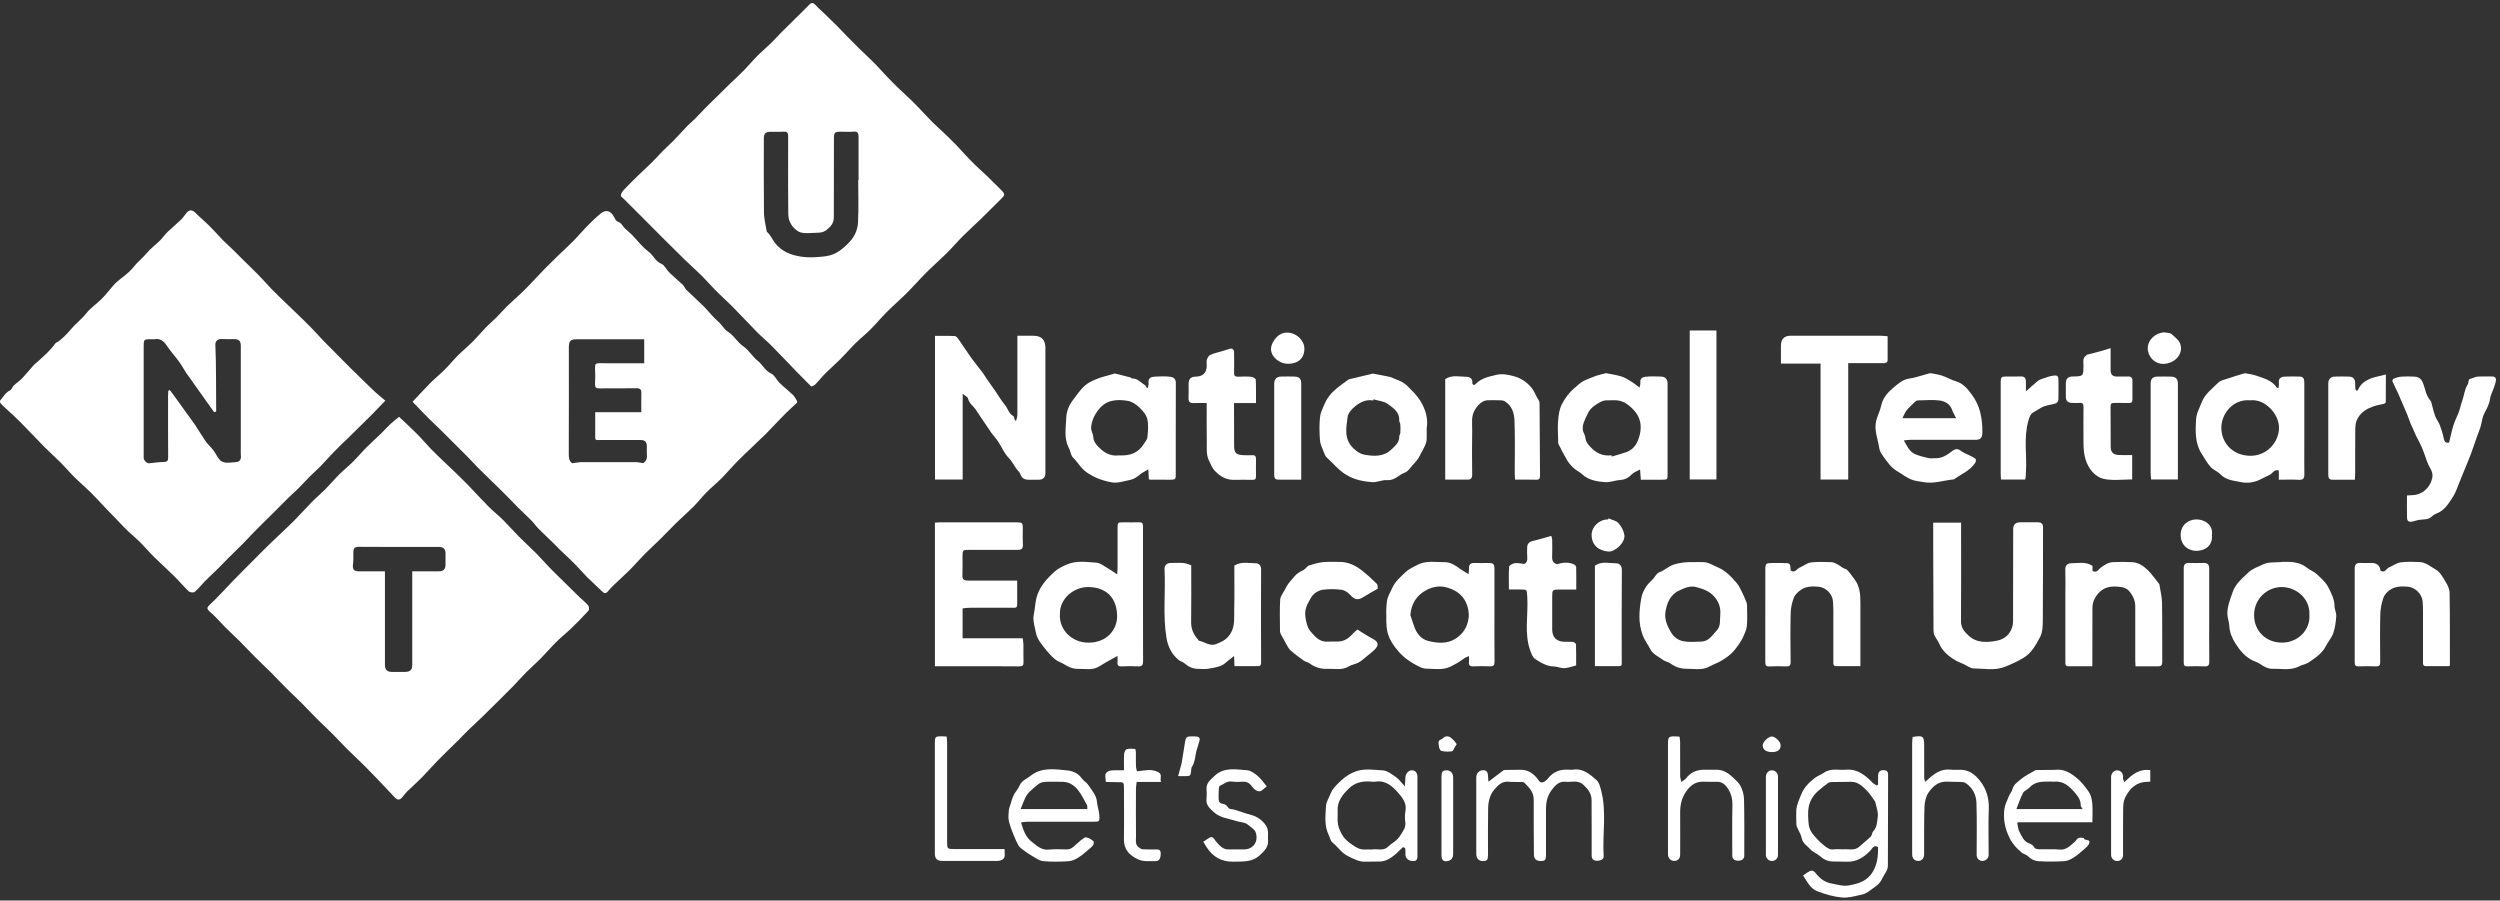 <svg width="583" height="210" viewBox="0 0 583 210" fill="none" xmlns="http://www.w3.org/2000/svg">
<rect x="0" y="0" width="583" height="210" fill="#333333" stroke="none"/>
<path d="M93.075 97.209C94.405 98.469 95.905 99.849 97.345 101.289C98.395 102.339 99.345 103.499 100.375 104.569C101.385 105.619 102.455 106.629 103.505 107.639C104.325 108.429 105.165 109.199 105.985 109.989C107.135 111.119 108.295 112.238 109.415 113.398C110.925 114.958 112.375 116.579 113.915 118.119C115.005 119.219 116.235 120.179 117.335 121.269C118.595 122.519 119.755 123.859 120.995 125.119C122.325 126.459 123.735 127.719 125.055 129.049C126.125 130.129 127.115 131.289 128.175 132.379C129.395 133.629 130.655 134.839 131.905 136.069C133.005 137.159 134.095 138.249 135.205 139.319C135.855 139.949 136.595 140.499 137.165 141.189C137.385 141.449 137.435 142.189 137.235 142.409C135.935 143.849 134.565 145.219 133.165 146.569C132.075 147.629 130.875 148.569 129.795 149.639C128.525 150.899 127.365 152.269 126.105 153.539C125.025 154.639 123.845 155.659 122.755 156.749C121.685 157.819 120.695 158.959 119.645 160.049C118.645 161.079 117.625 162.079 116.605 163.089C115.245 164.439 113.885 165.789 112.515 167.119C111.405 168.189 110.265 169.229 109.165 170.299C108.385 171.059 107.645 171.869 106.865 172.639C105.235 174.249 103.575 175.829 101.975 177.469C100.725 178.749 99.555 180.109 98.305 181.379C97.245 182.459 96.095 183.459 95.005 184.519C94.625 184.889 94.295 185.309 93.975 185.719C93.235 186.669 92.735 186.689 91.965 185.859C90.695 184.489 89.415 183.139 88.125 181.799C86.985 180.609 85.835 179.419 84.665 178.259C83.425 177.029 82.135 175.849 80.895 174.619C79.755 173.479 78.675 172.279 77.535 171.139C76.305 169.909 75.015 168.729 73.775 167.499C72.625 166.349 71.535 165.149 70.385 163.999C69.175 162.799 67.925 161.639 66.715 160.439C65.545 159.279 64.435 158.058 63.265 156.898C62.025 155.658 60.735 154.469 59.495 153.229C58.365 152.099 57.285 150.919 56.155 149.789C54.915 148.559 53.635 147.369 52.395 146.139C51.255 144.999 50.225 143.729 48.995 142.699C48.095 141.939 48.235 141.659 49.035 140.909C50.825 139.249 52.435 137.409 54.135 135.659C55.815 133.929 57.525 132.229 59.225 130.519C60.615 129.119 62.005 127.719 63.425 126.349C65.005 124.819 66.645 123.359 68.195 121.809C69.725 120.289 71.155 118.669 72.665 117.129C73.705 116.069 74.855 115.109 75.895 114.059C76.975 112.969 77.965 111.769 79.055 110.689C80.125 109.619 81.315 108.679 82.385 107.609C83.455 106.539 84.425 105.369 85.495 104.299C86.555 103.229 87.695 102.239 88.775 101.189C89.575 100.409 90.315 99.569 91.125 98.808C91.715 98.258 92.365 97.778 93.025 97.239L93.075 97.209ZM89.765 133.229C89.765 133.729 89.765 134.129 89.765 134.519C89.765 141.359 89.765 148.209 89.765 155.049C89.765 156.159 90.275 156.689 91.385 156.689C92.395 156.689 93.395 156.689 94.405 156.689C95.685 156.689 96.135 156.238 96.135 154.958C96.135 148.118 96.135 141.269 96.135 134.429C96.135 134.049 96.135 133.659 96.135 133.229C98.325 133.229 100.345 133.229 102.355 133.229C103.415 133.229 103.915 132.699 103.895 131.659C103.875 130.819 103.875 129.978 103.895 129.148C103.925 128.068 103.455 127.549 102.375 127.549C96.135 127.549 89.895 127.569 83.655 127.519C82.695 127.519 82.415 127.889 82.405 128.729C82.405 129.699 82.435 130.679 82.315 131.639C82.175 132.749 82.505 133.229 83.645 133.229C85.645 133.229 87.655 133.229 89.775 133.229H89.765Z" fill="white"/>
<path d="M96.225 93.669C97.625 92.199 98.995 90.689 100.425 89.249C101.495 88.179 102.685 87.219 103.755 86.149C104.815 85.089 105.765 83.909 106.835 82.839C107.915 81.769 109.105 80.809 110.175 79.729C111.245 78.659 112.215 77.479 113.275 76.389C114.055 75.579 114.925 74.859 115.725 74.069C116.585 73.209 117.365 72.279 118.235 71.429C119.325 70.369 120.475 69.379 121.575 68.339C122.375 67.579 123.135 66.789 123.895 65.999C124.925 64.929 125.915 63.829 126.955 62.769C128.045 61.659 129.155 60.569 130.265 59.489C131.395 58.399 132.565 57.359 133.665 56.239C134.735 55.159 135.705 53.979 136.775 52.889C137.825 51.829 138.885 50.779 140.035 49.829C141.305 48.789 142.415 49.109 143.175 50.569C143.395 50.989 143.675 51.569 144.045 51.679C144.945 51.949 145.205 52.779 145.775 53.319C146.315 53.819 146.905 54.279 147.415 54.799C148.675 56.089 149.755 57.599 151.195 58.649C152.345 59.479 152.785 60.909 154.215 61.509C155.005 61.839 155.445 62.939 156.135 63.609C157.155 64.599 158.265 65.489 159.285 66.469C159.595 66.769 159.715 67.259 160.025 67.569C161.375 68.879 162.795 70.129 164.125 71.459C165.285 72.619 166.275 73.979 167.525 75.029C168.375 75.749 168.865 76.829 169.745 77.359C171.205 78.249 171.925 79.809 173.335 80.759C174.645 81.639 175.475 83.199 176.735 84.179C177.865 85.059 178.405 86.469 179.835 87.109C180.645 87.479 181.085 88.599 181.785 89.289C182.775 90.249 183.875 91.099 184.875 92.049C185.285 92.449 185.565 92.989 185.865 93.489C185.935 93.599 185.905 93.869 185.815 93.959C185.015 94.729 184.165 95.459 183.375 96.239C182.335 97.279 181.325 98.349 180.305 99.409C179.745 99.989 179.205 100.579 178.635 101.149C177.575 102.179 176.495 103.189 175.435 104.219C174.215 105.389 172.975 106.539 171.795 107.749C170.585 108.979 169.475 110.309 168.265 111.539C167.135 112.669 165.885 113.679 164.755 114.819C163.695 115.889 162.765 117.099 161.695 118.169C160.405 119.459 159.025 120.649 157.715 121.929C156.505 123.109 155.365 124.349 154.155 125.539C152.925 126.749 151.645 127.909 150.425 129.129C149.205 130.359 148.075 131.689 146.845 132.919C145.715 134.049 144.515 135.099 143.365 136.209C142.825 136.729 142.285 137.249 141.825 137.829C141.245 138.579 140.825 138.349 140.275 137.789C139.205 136.719 138.055 135.729 136.985 134.659C135.925 133.589 134.945 132.429 133.885 131.359C132.815 130.279 131.685 129.269 130.595 128.219C130.045 127.689 129.525 127.129 128.985 126.599C127.835 125.479 126.665 124.379 125.535 123.239C124.965 122.659 124.505 121.979 123.935 121.399C122.915 120.359 121.835 119.369 120.795 118.349C119.925 117.479 119.075 116.579 118.215 115.699C117.675 115.149 117.135 114.609 116.585 114.069C115.965 113.459 115.325 112.859 114.705 112.249C113.615 111.189 112.525 110.139 111.455 109.059C110.605 108.199 109.795 107.309 108.955 106.439C108.175 105.639 107.365 104.849 106.565 104.059C105.475 102.969 104.385 101.869 103.285 100.779C102.205 99.719 101.095 98.669 100.015 97.609C99.455 97.059 98.905 96.489 98.355 95.929C97.635 95.189 96.925 94.449 96.205 93.689L96.225 93.669ZM149.975 108.009C150.745 107.559 150.955 106.799 150.855 105.869C150.795 105.309 150.855 104.729 150.845 104.159C150.825 103.009 150.425 102.609 149.315 102.609C146.125 102.609 142.945 102.609 139.755 102.609C139.345 102.609 138.805 102.769 138.805 102.069C138.805 100.139 138.805 98.209 138.805 96.129H149.555C149.555 94.549 149.525 93.119 149.565 91.679C149.585 90.819 149.265 90.529 148.395 90.539C145.515 90.589 142.625 90.539 139.745 90.569C139.005 90.569 138.735 90.369 138.765 89.599C138.825 88.289 138.815 86.979 138.765 85.679C138.735 84.919 139.005 84.689 139.745 84.699C141.955 84.739 144.175 84.709 146.385 84.709C147.655 84.709 148.915 84.709 150.235 84.709V79.119C144.915 79.119 139.715 79.119 134.525 79.119C133.005 79.119 132.655 79.479 132.655 81.069C132.655 89.349 132.675 97.639 132.635 105.919C132.635 106.849 132.775 107.599 133.435 108.029C134.255 107.929 134.935 107.779 135.615 107.769C139.845 107.749 144.065 107.749 148.295 107.769C148.805 107.769 149.325 107.919 149.985 108.019L149.975 108.009Z" fill="white"/>
<path d="M189.195 90.148C188.005 88.948 186.865 87.809 185.745 86.659C183.805 84.659 181.905 82.629 179.945 80.648C178.835 79.528 177.605 78.529 176.505 77.409C174.545 75.429 172.665 73.379 170.705 71.398C169.505 70.189 168.215 69.069 167.005 67.859C165.875 66.719 164.835 65.489 163.695 64.349C162.425 63.089 161.075 61.909 159.785 60.659C158.095 59.019 156.425 57.349 154.765 55.689C153.075 53.999 151.385 52.299 149.695 50.599C148.315 49.209 146.915 47.829 145.535 46.449C145.245 46.159 144.735 45.819 144.775 45.559C144.845 45.089 145.165 44.599 145.515 44.239C146.585 43.109 147.695 42.009 148.805 40.929C149.905 39.859 151.055 38.829 152.155 37.739C152.985 36.929 153.745 36.039 154.555 35.219C155.395 34.379 156.295 33.589 157.125 32.739C158.185 31.649 159.185 30.509 160.235 29.419C160.785 28.849 161.425 28.349 161.985 27.789C162.865 26.909 163.695 25.989 164.565 25.099C165.335 24.319 166.145 23.559 166.925 22.789C168.015 21.719 169.085 20.639 170.175 19.579C171.285 18.499 172.445 17.459 173.525 16.359C174.595 15.269 175.565 14.079 176.645 12.999C177.695 11.949 178.835 10.989 179.905 9.959C180.735 9.149 181.495 8.269 182.315 7.439C183.385 6.359 184.485 5.299 185.575 4.229C186.615 3.199 187.675 2.189 188.685 1.129C189.245 0.539 189.645 0.579 190.225 1.209C190.985 2.039 191.845 2.779 192.655 3.559C193.485 4.359 194.325 5.169 195.135 5.989C195.985 6.849 196.815 7.729 197.655 8.589C198.475 9.429 199.295 10.268 200.135 11.088C201.235 12.168 202.365 13.209 203.465 14.289C204.015 14.819 204.525 15.379 205.055 15.939C205.635 16.559 206.195 17.199 206.785 17.809C207.665 18.719 208.545 19.619 209.455 20.499C210.525 21.529 211.625 22.519 212.695 23.549C213.245 24.079 213.775 24.629 214.295 25.179C215.345 26.279 216.365 27.399 217.435 28.469C218.285 29.329 219.205 30.119 220.075 30.949C220.975 31.809 221.865 32.659 222.735 33.549C223.535 34.369 224.285 35.249 225.075 36.079C225.805 36.849 226.525 37.619 227.295 38.359C228.365 39.389 229.475 40.379 230.545 41.409C231.575 42.399 232.585 43.399 233.585 44.419C234.395 45.249 234.355 45.498 233.505 46.339C231.875 47.938 230.275 49.569 228.645 51.159C227.305 52.459 225.905 53.689 224.595 55.009C223.285 56.319 222.085 57.739 220.775 59.039C219.205 60.589 217.535 62.039 215.975 63.599C214.455 65.119 213.045 66.758 211.515 68.278C209.965 69.829 208.295 71.269 206.745 72.819C205.435 74.129 204.265 75.559 202.955 76.869C201.865 77.969 200.635 78.919 199.535 80.009C198.335 81.199 197.235 82.489 196.045 83.679C194.895 84.829 193.665 85.888 192.515 87.028C191.685 87.859 190.965 88.799 190.135 89.639C189.855 89.919 189.415 90.039 189.175 90.159L189.195 90.148ZM200.175 42.019C200.175 42.019 200.205 42.019 200.215 42.019C200.215 38.629 200.205 35.249 200.215 31.859C200.215 31.039 199.995 30.619 199.065 30.699C198.135 30.779 197.185 30.719 196.245 30.719C194.585 30.719 194.475 30.829 194.475 32.479C194.475 38.579 194.455 44.689 194.445 50.789C194.445 52.039 193.715 52.829 192.815 53.579C191.795 54.439 190.565 54.249 189.425 54.319C188.335 54.379 187.025 54.479 186.175 53.969C184.815 53.139 183.845 51.709 183.825 50.009C183.755 45.009 183.795 40.019 183.795 35.019C183.795 33.909 183.795 32.809 183.795 31.699C183.795 31.019 183.595 30.659 182.805 30.709C181.765 30.779 180.725 30.709 179.685 30.729C178.545 30.729 178.125 31.149 178.125 32.269C178.125 38.039 178.085 43.809 178.155 49.569C178.175 51.009 178.555 52.439 178.775 53.869C178.775 53.929 178.795 54.019 178.835 54.049C179.645 54.739 180.055 55.759 180.675 56.579C182.275 58.699 184.445 59.469 186.795 59.849C188.425 60.119 190.145 59.999 191.805 59.849C192.885 59.759 194.045 59.499 194.985 58.979C196.155 58.319 197.185 57.429 198.145 56.389C199.395 55.039 199.995 53.499 200.085 51.869C200.265 48.589 200.135 45.299 200.135 42.009L200.175 42.019Z" fill="white"/>
<path d="M89.865 93.419C88.685 94.649 87.775 95.619 86.835 96.569C86.035 97.379 85.225 98.169 84.415 98.959C83.325 100.029 82.235 101.099 81.145 102.169C80.035 103.249 78.905 104.319 77.825 105.429C76.765 106.519 75.775 107.669 74.715 108.759C73.925 109.569 73.065 110.299 72.265 111.099C71.405 111.959 70.605 112.869 69.745 113.729C68.925 114.539 68.055 115.299 67.225 116.109C66.155 117.149 65.125 118.229 64.065 119.279C63.225 120.119 62.365 120.939 61.525 121.779C60.705 122.589 59.885 123.399 59.085 124.229C58.275 125.059 57.505 125.919 56.685 126.749C55.605 127.829 54.505 128.879 53.425 129.959C52.595 130.789 51.785 131.649 50.955 132.469C49.875 133.539 48.745 134.579 47.675 135.659C46.905 136.439 46.245 137.339 45.405 138.029C45.145 138.249 44.305 138.169 44.035 137.909C42.785 136.719 41.665 135.389 40.435 134.179C38.965 132.719 37.415 131.349 35.945 129.899C34.815 128.779 33.785 127.559 32.665 126.429C31.755 125.529 30.755 124.719 29.825 123.839C29.095 123.149 28.415 122.399 27.715 121.679C26.705 120.639 25.705 119.609 24.705 118.559C23.535 117.339 22.415 116.079 21.215 114.889C20.005 113.699 18.695 112.599 17.485 111.409C16.335 110.269 15.285 109.019 14.145 107.869C12.875 106.599 11.515 105.409 10.255 104.129C8.435 102.289 6.685 100.379 4.855 98.549C3.595 97.279 2.245 96.089 0.935 94.859C0.635 94.579 0.325 94.309 0.095 93.989C-0.015 93.839 -0.035 93.489 0.065 93.369C0.775 92.559 1.265 91.549 2.335 91.039C2.725 90.859 2.875 90.239 3.215 89.899C3.825 89.309 4.565 88.849 5.145 88.239C6.105 87.229 6.975 86.139 7.905 85.099C8.155 84.819 8.495 84.599 8.775 84.349C10.235 83.009 11.755 81.739 12.895 80.089C13.045 79.869 13.395 79.799 13.625 79.629C14.795 78.769 15.805 77.649 16.705 76.599C17.775 75.349 19.095 74.379 20.115 73.069C21.125 71.789 22.565 70.849 23.725 69.679C24.685 68.719 25.505 67.619 26.405 66.599C26.675 66.289 26.955 65.989 27.265 65.729C28.535 64.619 30.025 63.689 31.045 62.379C32.005 61.139 33.235 60.209 34.225 59.019C35.125 57.939 36.285 57.089 37.305 56.099C37.715 55.699 38.045 55.219 38.425 54.789C38.695 54.479 38.975 54.179 39.275 53.899C40.285 52.969 41.325 52.079 42.305 51.129C42.755 50.699 43.065 50.139 43.475 49.659C44.195 48.829 44.855 48.899 45.625 49.679C46.665 50.729 47.825 51.679 48.875 52.719C49.945 53.789 50.925 54.939 51.985 56.019C52.815 56.859 53.705 57.629 54.555 58.459C55.355 59.239 56.135 60.049 56.935 60.839C58.055 61.949 59.205 63.019 60.295 64.149C61.345 65.229 62.335 66.379 63.385 67.459C64.405 68.509 65.465 69.509 66.515 70.529C67.355 71.349 68.205 72.149 69.055 72.969C70.185 74.059 71.325 75.149 72.425 76.269C73.485 77.349 74.485 78.489 75.535 79.579C76.525 80.609 77.545 81.599 78.545 82.619C79.665 83.749 80.785 84.889 81.915 86.009C82.955 87.039 84.005 88.049 85.055 89.069C85.895 89.889 86.725 90.719 87.585 91.509C88.305 92.169 89.075 92.769 89.855 93.429L89.865 93.419ZM50.385 95.949C50.235 96.009 50.085 96.079 49.945 96.139C49.365 95.319 48.775 94.499 48.195 93.679C46.845 91.769 45.485 89.869 44.135 87.959C43.905 87.639 43.655 87.329 43.435 86.989C42.855 86.089 42.345 85.149 41.715 84.279C40.905 83.159 39.945 82.159 39.185 81.009C38.405 79.819 37.625 78.819 35.995 79.099C35.665 79.159 35.325 79.099 34.995 79.099C33.635 79.099 33.505 79.239 33.505 80.599C33.505 86.899 33.505 93.209 33.505 99.509C33.505 101.919 33.505 104.339 33.505 106.749C33.505 107.369 34.255 108.099 34.785 108.039C35.895 107.919 37.015 107.759 38.135 107.739C38.955 107.739 39.225 107.489 39.215 106.649C39.175 101.849 39.195 97.059 39.195 92.259C39.195 91.879 39.225 91.499 39.245 91.119C39.365 91.069 39.485 91.009 39.605 90.959C40.145 91.689 40.695 92.419 41.225 93.149C41.945 94.139 42.645 95.149 43.365 96.139C44.095 97.159 44.865 98.159 45.565 99.199C46.395 100.439 47.135 101.729 47.985 102.949C48.495 103.669 49.195 104.259 49.735 104.969C50.285 105.709 50.665 106.589 51.265 107.269C51.575 107.629 52.205 107.849 52.705 107.889C53.515 107.949 54.345 107.809 55.175 107.749C56.095 107.629 56.275 106.889 56.165 105.989C56.105 105.489 56.155 104.989 56.155 104.479C56.155 96.569 56.155 88.649 56.155 80.739C56.155 79.479 55.755 79.079 54.495 79.079C53.725 79.079 52.945 79.129 52.185 79.069C51.215 78.979 50.415 79.099 50.215 80.169C50.455 85.399 50.345 90.659 50.415 95.909L50.385 95.949Z" fill="white"/>
<path d="M224.495 111.829H218.045V78.329C219.565 78.329 221.125 78.289 222.675 78.369C222.985 78.389 223.325 78.829 223.545 79.139C224.575 80.609 225.545 82.129 226.595 83.589C227.425 84.749 228.355 85.839 229.215 86.979C229.505 87.359 229.715 87.789 229.985 88.179C230.675 89.179 231.395 90.159 232.085 91.159C232.845 92.249 233.505 93.429 234.355 94.439C235.035 95.259 235.235 96.429 236.275 97.009C236.525 97.149 236.545 97.699 236.675 98.049C236.775 98.069 236.875 98.079 236.965 98.099C237.065 97.639 237.245 97.179 237.255 96.729C237.275 90.989 237.265 85.249 237.255 79.519C237.255 79.189 237.255 78.859 237.255 78.299H240.995C242.855 78.299 243.785 79.236 243.785 81.109C243.785 90.839 243.785 100.569 243.785 110.299C243.785 111.352 243.248 111.879 242.175 111.879C241.475 111.879 240.765 111.879 240.065 111.879C238.765 111.879 238.325 111.559 237.855 110.369C237.745 110.089 237.465 109.859 237.265 109.619C236.515 108.739 236.105 107.659 235.235 106.789C234.205 105.749 233.625 104.279 232.805 103.029C232.325 102.299 231.715 101.669 231.205 100.959C230.575 100.079 229.995 99.169 229.395 98.279C228.805 97.399 228.185 96.529 227.625 95.639C227.035 94.709 225.995 94.109 225.735 92.909C225.655 92.559 225.065 92.309 224.495 91.839V111.839V111.829Z" fill="white"/>
<path d="M450.845 121.889H457.325C457.325 122.429 457.325 122.889 457.325 123.359C457.325 130.539 457.365 137.709 457.305 144.889C457.295 146.399 458.095 147.309 459.045 148.199C460.945 149.999 463.365 149.829 465.595 149.429C466.835 149.199 468.195 148.529 468.935 147.019C469.305 146.259 469.445 145.579 469.445 144.829C469.475 137.689 469.475 130.539 469.475 123.399C469.475 122.339 470.021 121.805 471.115 121.799C472.455 121.799 473.795 121.809 475.135 121.799C475.985 121.789 476.435 122.069 476.435 123.019C476.415 130.259 476.445 137.509 476.385 144.749C476.375 146.049 476.325 147.529 475.725 148.609C474.755 150.359 473.845 152.199 471.925 153.379C470.535 154.239 469.125 154.859 467.625 155.469C465.195 156.449 462.765 155.899 460.335 155.889C459.495 155.889 458.655 155.189 457.815 154.819C457.235 154.559 456.615 154.349 456.065 154.019C454.425 153.059 452.995 151.889 452.205 150.059C451.935 149.419 451.455 148.869 451.155 148.239C450.975 147.869 450.895 147.419 450.895 147.009C450.855 140.399 450.845 133.799 450.825 127.189C450.825 125.449 450.825 123.709 450.825 121.889H450.845Z" fill="white"/>
<path d="M224.475 141.869V148.849H238.495C238.565 149.409 238.655 149.829 238.665 150.239C238.685 151.609 238.625 152.989 238.685 154.359C238.715 155.149 238.485 155.399 237.675 155.399C233.855 155.359 230.025 155.379 226.205 155.379C223.895 155.379 221.575 155.379 219.265 155.379C218.875 155.379 218.475 155.379 218.025 155.379V121.879C218.405 121.859 218.795 121.809 219.175 121.809C225.145 121.809 231.115 121.809 237.085 121.809C238.405 121.809 238.515 121.929 238.515 123.249C238.515 124.519 238.465 125.799 238.535 127.069C238.585 128.069 238.065 128.229 237.245 128.229C233.525 128.209 229.795 128.229 226.075 128.229C224.475 128.229 224.455 128.249 224.455 129.869C224.455 131.309 224.505 132.759 224.435 134.199C224.385 135.189 224.905 135.389 225.715 135.389C229.005 135.389 232.285 135.389 235.575 135.389C236.075 135.389 236.575 135.389 237.205 135.389C237.205 137.359 237.205 139.229 237.205 141.099C237.205 141.809 236.645 141.729 236.185 141.729C232.835 141.729 229.475 141.729 226.125 141.729C225.595 141.729 225.075 141.819 224.485 141.879L224.475 141.869Z" fill="white"/>
<path d="M260.525 133.949C260.565 133.379 260.615 132.999 260.615 132.619C260.615 129.499 260.615 126.379 260.615 123.259C260.615 121.809 260.615 121.809 262.025 121.809C263.235 121.809 264.445 121.839 265.645 121.799C266.305 121.779 266.565 122.039 266.545 122.669C266.535 122.939 266.545 123.209 266.545 123.469C266.545 133.699 266.535 143.929 266.565 154.149C266.565 155.109 266.325 155.459 265.335 155.399C264.095 155.319 262.855 155.339 261.615 155.399C260.795 155.439 260.515 155.139 260.605 154.359C260.645 153.999 260.605 153.639 260.605 152.959C260.035 153.279 259.675 153.469 259.325 153.669C258.315 154.239 257.295 154.789 256.315 155.409C254.755 156.399 253.035 155.929 251.385 155.979C250.115 156.019 249.005 155.449 247.945 154.789C247.385 154.439 246.715 154.269 246.205 153.869C245.525 153.339 244.905 152.709 244.345 152.049C243.665 151.259 243.015 150.439 242.435 149.579C242.075 149.029 241.755 148.399 241.625 147.759C241.335 146.299 240.785 144.719 241.075 143.349C241.415 141.769 241.375 140.139 241.975 138.549C242.795 136.359 244.295 134.809 245.875 133.349C246.625 132.649 247.695 132.109 248.775 131.649C251.095 130.659 253.365 131.069 255.625 131.209C256.645 131.279 257.615 132.129 258.585 132.669C259.205 133.019 259.765 133.449 260.535 133.959L260.525 133.949ZM247.175 143.289C246.955 146.719 249.835 149.869 253.835 149.869C258.235 149.869 260.565 146.719 260.515 143.609C260.455 139.739 258.335 137.039 253.955 136.899C250.485 136.779 247.015 139.599 247.175 143.299V143.289Z" fill="white"/>
<path d="M382.335 90.398C382.405 90.038 382.565 89.629 382.525 89.249C382.395 88.159 383.155 87.898 383.905 87.838C385.075 87.739 386.255 87.779 387.425 87.819C388.355 87.859 388.875 88.459 388.875 89.389C388.875 96.429 388.875 103.479 388.875 110.519C388.875 111.859 388.875 111.859 387.555 111.869C385.945 111.869 384.345 111.869 382.645 111.869C382.585 111.119 382.535 110.429 382.465 109.479C381.705 109.909 380.975 110.149 380.505 110.639C379.745 111.439 378.945 111.859 377.835 111.929C376.645 112.009 375.445 112.519 374.285 112.439C372.365 112.289 370.425 111.969 368.885 110.549C368.305 110.019 367.555 109.679 366.975 109.149C366.405 108.629 365.875 108.019 365.475 107.359C364.745 106.149 364.105 104.879 363.465 103.609C363.355 103.389 363.365 103.079 363.365 102.819C363.345 101.279 363.215 99.729 363.345 98.199C363.455 96.889 363.615 95.478 364.195 94.338C364.945 92.879 365.925 91.508 367.275 90.398C367.985 89.808 368.625 89.129 369.475 88.749C370.395 88.329 371.335 87.959 372.285 87.618C372.935 87.388 373.615 87.258 374.275 87.088C374.375 87.058 374.475 87.008 374.565 87.028C375.755 87.269 376.985 87.439 378.135 87.799C378.965 88.058 379.735 88.569 380.485 89.028C381.095 89.398 381.645 89.879 382.345 90.389L382.335 90.398ZM375.805 106.169C375.825 106.269 375.855 106.369 375.875 106.469C376.985 106.139 378.095 105.829 379.195 105.459C381.185 104.789 381.995 103.059 382.415 101.289C382.865 99.359 382.585 97.398 381.135 95.788C379.835 94.338 378.385 93.239 376.315 93.338C375.775 93.368 375.245 93.359 374.705 93.359C373.615 93.359 372.785 93.959 371.925 94.538C371.135 95.079 370.555 95.729 370.165 96.639C369.645 97.829 368.935 98.939 369.125 100.299C369.205 100.869 369.635 101.399 369.685 101.959C369.805 103.209 370.635 104.029 371.435 104.769C372.635 105.869 374.125 106.389 375.815 106.169H375.805Z" fill="white"/>
<path d="M267.715 90.389C267.765 90.009 267.885 89.619 267.845 89.249C267.715 88.189 268.415 87.888 269.205 87.838C270.405 87.758 271.625 87.728 272.825 87.849C273.555 87.918 274.205 88.258 274.205 89.278C274.175 96.359 274.195 103.439 274.185 110.519C274.185 111.819 274.135 111.869 272.825 111.869C271.315 111.869 269.805 111.869 268.295 111.859C268.195 111.859 268.105 111.819 267.915 111.779C267.875 111.109 267.835 110.429 267.785 109.449C266.985 109.939 266.295 110.249 265.735 110.729C265.035 111.329 264.365 111.759 263.405 111.949C262.015 112.219 260.655 112.739 259.225 112.479C257.135 112.099 255.225 111.419 253.395 110.139C252.005 109.169 251.345 107.769 250.225 106.699C249.695 106.189 249.655 105.189 249.265 104.479C248.045 102.209 248.585 99.769 248.655 97.409C248.705 95.939 249.285 94.489 250.225 93.269C251.085 92.149 251.875 90.939 252.905 89.999C253.705 89.269 254.775 88.758 255.805 88.359C257.085 87.849 258.455 87.549 259.775 87.159C259.835 87.138 259.905 87.079 259.955 87.088C261.185 87.388 262.415 87.699 263.635 88.019C263.775 88.059 263.905 88.269 264.025 88.269C265.295 88.209 266.005 89.219 266.955 89.778C267.175 89.909 267.275 90.219 267.435 90.449C267.525 90.439 267.625 90.428 267.715 90.409V90.389ZM260.965 106.189C263.465 106.349 265.445 105.639 266.745 103.529C267.065 103.009 267.535 102.479 267.585 101.919C267.715 100.549 267.855 99.109 267.565 97.788C267.355 96.808 266.625 95.928 265.805 95.118C264.955 94.278 263.965 93.638 262.985 93.478C260.505 93.079 258.055 93.189 256.235 95.459C255.225 96.719 254.585 98.099 254.445 99.659C254.385 100.379 254.905 101.129 254.945 101.879C255.025 103.189 255.915 104.009 256.725 104.759C257.905 105.849 259.405 106.409 260.955 106.189H260.965Z" fill="white"/>
<path d="M342.555 152.999C342.035 153.249 341.655 153.349 341.375 153.569C340.405 154.339 339.345 154.919 338.225 155.459C336.355 156.359 334.455 155.939 332.565 155.929C331.865 155.929 331.125 155.559 330.465 155.219C328.845 154.369 327.395 153.369 326.145 151.939C324.995 150.619 324.035 149.189 323.605 147.609C323.165 145.969 323.325 144.159 323.275 142.419C323.255 141.749 323.355 141.079 323.415 140.409C323.505 139.239 324.145 138.289 324.605 137.249C325.295 135.659 326.535 134.599 327.695 133.489C328.505 132.719 329.585 132.209 330.645 131.679C332.725 130.649 334.805 131.129 336.885 131.099C338.315 131.079 339.475 131.919 340.605 132.729C341.155 133.119 341.755 133.449 342.485 133.899C342.515 133.379 342.575 132.999 342.565 132.619C342.515 131.699 342.885 131.249 343.855 131.289C344.965 131.329 346.065 131.289 347.175 131.289C348.255 131.289 348.505 131.559 348.505 132.679C348.505 135.769 348.505 138.849 348.505 141.939C348.505 146.059 348.485 150.189 348.525 154.309C348.525 155.149 348.265 155.429 347.435 155.389C346.165 155.329 344.885 155.329 343.615 155.389C342.765 155.429 342.455 155.129 342.565 154.299C342.615 153.949 342.565 153.579 342.565 152.979L342.555 152.999ZM328.885 143.419C329.175 144.289 329.475 145.159 329.765 146.029C330.315 147.669 331.385 149.049 332.995 149.449C335.115 149.979 337.385 150.239 339.425 148.949C341.215 147.819 342.265 146.099 342.485 144.059C342.615 142.879 342.355 141.519 341.845 140.439C340.905 138.459 339.105 137.379 336.985 136.899C335.365 136.529 333.735 136.979 332.425 137.719C330.365 138.879 329.105 140.799 328.895 143.399L328.885 143.419Z" fill="white"/>
<path d="M531.425 111.868V109.728C530.315 109.358 529.975 110.408 529.295 110.728C528.495 111.098 527.725 111.518 526.925 111.898C525.535 112.558 524.015 112.728 522.585 112.428C520.935 112.078 519.135 112.008 517.805 110.608C517.145 109.918 516.125 109.578 515.495 108.878C514.705 107.998 514.145 106.918 513.495 105.918C511.865 103.448 511.955 100.678 512.115 97.898C512.195 96.398 512.925 95.138 513.455 93.778C514.225 91.808 515.895 90.658 517.275 89.248C517.795 88.718 518.715 88.548 519.475 88.288C520.685 87.868 521.915 87.508 523.145 87.128C523.325 87.068 523.535 87.038 523.725 87.068C524.535 87.218 525.365 87.328 526.135 87.598C527.905 88.218 529.795 88.638 530.925 90.378C530.965 90.438 531.105 90.428 531.355 90.498C531.385 90.058 531.485 89.638 531.435 89.248C531.315 88.208 531.955 87.878 532.785 87.828C533.955 87.768 535.135 87.788 536.305 87.818C537.275 87.838 537.365 88.548 537.365 89.298C537.365 94.028 537.365 98.758 537.365 103.478C537.365 105.858 537.345 108.238 537.375 110.618C537.385 111.528 537.145 111.948 536.125 111.888C534.625 111.798 533.115 111.868 531.455 111.868H531.425ZM524.715 93.348C520.655 93.028 518.005 96.548 518.015 99.788C518.035 103.148 520.505 106.178 524.645 106.288C528.555 106.388 531.365 103.228 531.465 99.878C531.565 96.648 528.215 92.908 524.715 93.358V93.348Z" fill="white"/>
<path d="M443.975 102.719C444.475 103.559 444.845 104.329 445.365 104.969C445.725 105.409 446.255 105.779 446.785 105.989C447.755 106.359 448.765 106.619 449.785 106.839C450.265 106.949 450.785 106.839 451.285 106.859C452.885 106.919 454.115 106.069 455.275 105.169C456.005 104.599 456.585 104.589 457.325 105.169C457.845 105.579 458.525 105.809 459.125 106.119C459.645 106.389 460.205 106.609 460.665 106.969C460.815 107.079 460.815 107.619 460.685 107.829C459.955 108.979 458.905 109.769 457.745 110.449C457.105 110.819 456.495 111.239 455.865 111.639C455.785 111.689 455.705 111.779 455.615 111.789C453.285 112.009 451.015 112.869 448.635 112.439C447.615 112.259 446.535 112.179 445.605 111.779C444.495 111.309 443.515 110.519 442.455 109.909C440.925 109.019 440.015 107.569 439.015 106.199C438.655 105.699 438.325 105.089 438.235 104.489C437.935 102.399 437.015 100.369 437.505 98.219C437.785 96.979 438.445 95.829 438.695 94.589C439.105 92.609 440.455 91.289 441.845 90.149C442.785 89.379 443.795 88.469 445.225 88.279C446.745 88.079 448.225 87.509 449.725 87.109C449.975 87.039 450.265 87.019 450.515 87.069C451.355 87.229 452.205 87.369 453.005 87.639C454.055 87.999 455.025 88.599 456.085 88.899C457.865 89.399 458.955 90.839 459.885 92.109C460.645 93.149 461.335 94.449 461.715 95.879C462.175 97.599 462.315 99.269 462.285 100.999C462.265 102.119 461.805 102.559 460.695 102.569C455.595 102.569 450.505 102.569 445.405 102.569C444.925 102.569 444.445 102.659 443.965 102.709L443.975 102.719ZM443.655 97.519H456.175C455.795 96.759 455.445 96.219 455.245 95.629C454.775 94.219 453.595 93.579 452.355 93.399C450.755 93.179 449.095 93.349 447.455 93.369C447.225 93.369 446.935 93.389 446.785 93.519C446.045 94.209 445.295 94.899 444.645 95.669C444.245 96.149 444.035 96.779 443.645 97.509L443.655 97.519Z" fill="white"/>
<path d="M532.105 131.029C532.575 131.029 533.045 131.029 533.515 131.029C535.165 131.029 536.695 131.359 538.025 132.429C538.725 132.989 539.645 133.289 540.275 133.899C541.275 134.859 542.355 135.719 543.015 137.049C543.695 138.419 544.385 139.719 544.405 141.309C544.405 142.109 544.875 142.919 544.815 143.699C544.725 145.039 544.545 146.409 544.115 147.669C543.745 148.739 542.905 149.629 542.395 150.659C541.525 152.389 539.965 153.379 538.475 154.419C537.795 154.889 536.885 155.009 536.135 155.399C534.185 156.419 532.105 155.919 530.075 155.969C528.925 155.999 527.935 155.479 527.005 154.809C526.525 154.469 525.915 154.309 525.375 154.049C523.585 153.189 522.375 151.739 521.335 150.099C520.535 148.829 519.955 147.509 519.875 145.969C519.825 145.039 519.455 144.119 519.425 143.189C519.365 141.409 520.085 139.809 520.635 138.139C521.325 136.059 522.945 134.849 524.345 133.479C525.165 132.679 526.445 132.229 527.565 131.689C529.105 130.939 530.605 131.229 532.115 131.049L532.105 131.029ZM538.555 143.399C538.755 139.559 535.445 136.889 532.065 136.899C528.805 136.899 525.655 139.529 525.655 143.459C525.655 147.149 528.435 149.839 532.085 149.859C535.915 149.889 538.785 146.889 538.555 143.399Z" fill="white"/>
<path d="M332.705 99.829C332.705 100.699 332.705 101.469 332.705 102.239C332.715 103.509 332.005 104.469 331.465 105.549C331.035 106.399 330.645 107.209 329.955 107.879C329.145 108.659 328.525 109.878 327.565 110.228C326.175 110.738 325.195 112.118 323.455 111.968C322.295 111.868 321.065 112.539 319.905 112.439C317.825 112.249 315.835 111.889 313.885 110.689C312.085 109.589 310.895 108.019 309.405 106.699C309.025 106.359 308.835 105.769 308.645 105.269C308.325 104.429 307.885 103.569 307.815 102.689C307.685 100.919 307.645 99.129 307.815 97.368C307.905 96.349 308.395 95.349 308.805 94.379C309.105 93.668 309.495 92.969 309.965 92.359C310.455 91.709 311.045 91.118 311.675 90.599C312.575 89.849 313.545 89.189 314.485 88.499C314.535 88.459 314.605 88.448 314.675 88.428C315.965 88.118 317.255 87.819 318.545 87.508C319.025 87.398 319.495 87.278 319.975 87.159C320.005 87.159 320.035 87.109 320.065 87.118C321.395 87.368 322.725 87.588 324.035 87.868C324.455 87.959 324.835 88.198 325.235 88.338C326.405 88.758 327.525 89.258 328.395 90.209C328.885 90.749 329.445 91.219 329.925 91.769C330.395 92.308 330.855 92.879 331.225 93.489C332.445 95.459 333.075 97.588 332.715 99.838L332.705 99.829ZM320.295 93.109C320.275 93.209 320.255 93.299 320.235 93.398C318.495 93.069 317.085 93.859 315.865 94.879C315.155 95.469 314.375 96.379 314.265 97.228C313.945 99.709 313.375 102.289 315.495 104.429C316.285 105.229 317.215 105.868 318.185 106.038C320.375 106.418 322.645 106.569 324.465 104.819C325.335 103.979 326.345 103.219 326.305 101.799C326.305 101.529 326.535 101.248 326.555 100.968C326.595 100.308 326.605 99.638 326.555 98.978C326.535 98.659 326.285 98.349 326.295 98.049C326.395 96.069 324.885 95.118 323.625 94.198C322.725 93.538 321.405 93.459 320.265 93.118L320.295 93.109Z" fill="white"/>
<path d="M394.935 131.089C395.775 131.089 396.615 131.039 397.445 131.099C398.585 131.189 399.525 131.859 400.555 132.289C402.425 133.069 403.695 134.469 404.955 135.909C405.415 136.429 405.745 137.089 406.065 137.719C406.485 138.539 406.835 139.399 407.195 140.249C407.305 140.509 407.405 140.809 407.405 141.089C407.425 142.699 407.505 144.319 407.375 145.919C407.305 146.759 406.925 147.589 406.575 148.369C406.255 149.099 405.835 149.789 405.375 150.439C404.865 151.149 404.325 151.869 403.685 152.449C402.985 153.089 402.185 153.639 401.355 154.119C400.505 154.619 399.555 154.929 398.695 155.409C396.915 156.409 395.005 155.939 393.145 155.949C391.865 155.949 390.645 155.519 389.565 154.729C389.075 154.369 388.375 154.289 387.875 153.929C386.815 153.169 385.425 152.519 384.895 151.459C384.325 150.329 383.515 149.329 383.055 148.079C382.005 145.259 382.255 142.459 382.705 139.719C382.965 138.109 383.845 136.479 385.225 135.289C385.865 134.739 386.245 133.699 386.945 133.459C388.175 133.039 389.025 132.069 390.305 131.659C391.865 131.159 393.365 131.059 394.925 131.079L394.935 131.089ZM401.165 143.429C401.315 141.759 400.865 140.339 399.705 139.059C398.555 137.789 397.065 137.309 395.535 136.899C394.115 136.519 392.745 137.159 391.555 137.719C389.465 138.699 388.635 140.759 388.355 142.929C388.155 144.499 388.815 145.929 389.595 147.319C390.285 148.549 391.325 149.299 392.555 149.539C393.905 149.799 395.345 149.659 396.745 149.619C398.525 149.569 399.325 148.109 400.365 146.999C401.345 145.949 401.025 144.639 401.165 143.439V143.429Z" fill="white"/>
<path d="M571.135 103.199C571.465 101.829 571.735 100.459 572.155 99.139C572.485 98.079 573.025 97.099 573.405 96.049C573.715 95.209 573.875 94.309 574.185 93.469C574.655 92.179 574.725 90.759 575.515 89.569C575.775 89.179 575.425 88.459 576.215 88.299C576.735 88.189 577.215 87.869 577.725 87.829C578.865 87.759 580.005 87.829 581.145 87.799C581.825 87.779 582.125 88.169 582.055 88.709C581.975 89.359 581.705 89.989 581.495 90.619C581.225 91.419 580.785 92.179 580.675 92.999C580.505 94.309 579.875 95.369 579.295 96.499C578.835 97.389 578.775 98.479 578.485 99.459C578.245 100.269 577.905 101.049 577.625 101.849C577.175 103.119 576.745 104.389 576.295 105.649C576.065 106.279 575.815 106.909 575.555 107.529C574.915 109.099 574.285 110.669 573.635 112.229C573.125 113.449 572.735 114.749 572.035 115.849C571.035 117.409 570.045 119.069 568.135 119.779C567.705 119.939 567.315 120.249 566.965 120.549C566.215 121.199 565.315 121.099 564.425 121.199C563.815 121.259 563.215 121.469 562.615 121.619C561.915 121.799 561.355 121.629 561.325 120.839C561.275 119.099 561.305 117.359 561.305 115.539C561.805 115.509 562.165 115.469 562.525 115.469C564.795 115.429 566.665 113.799 567.175 111.579C567.415 110.529 567.095 109.769 566.585 108.929C566.155 108.209 565.925 107.369 565.615 106.569C565.305 105.749 565.045 104.919 564.685 104.119C564.325 103.309 563.865 102.549 563.485 101.749C563.025 100.779 562.585 99.799 562.165 98.809C561.865 98.099 561.655 97.359 561.355 96.649C560.665 95.009 559.965 93.379 559.245 91.749C558.815 90.779 558.315 89.849 557.905 88.879C557.845 88.749 558.045 88.359 558.195 88.299C558.775 88.089 559.375 87.879 559.975 87.839C561.005 87.769 562.055 87.769 563.095 87.839C563.995 87.899 564.585 88.239 565.005 89.249C565.605 90.689 565.725 92.369 566.895 93.559C566.955 93.619 566.955 93.749 566.985 93.839C567.275 94.889 567.505 95.969 567.875 96.999C568.145 97.739 568.675 98.389 568.965 99.129C569.345 100.129 569.665 101.159 569.875 102.199C570.025 102.969 570.295 103.369 571.115 103.209L571.135 103.199Z" fill="white"/>
<path d="M287.825 131.919C289.445 130.869 291.185 131.349 292.855 131.349C293.455 131.349 294.085 131.789 294.085 132.699C294.055 139.909 294.065 147.118 294.085 154.338C294.085 154.848 294.085 155.339 293.425 155.349C291.595 155.369 289.765 155.349 287.885 155.349C287.855 154.569 287.825 153.909 287.785 152.979C287.245 153.409 286.875 153.709 286.485 153.999C285.915 154.429 285.395 155.009 284.745 155.249C283.755 155.619 282.695 155.819 281.645 155.969C280.925 156.079 280.175 155.989 279.435 155.979C278.235 155.969 277.215 155.549 276.305 154.739C275.885 154.359 275.235 154.239 274.805 153.869C273.215 152.499 272.355 150.838 272.005 148.648C271.155 143.378 271.835 138.119 271.575 132.859C271.525 131.809 272.055 131.288 273.095 131.278C274.065 131.268 275.045 131.219 276.015 131.299C276.615 131.349 277.185 131.639 277.795 131.819C277.795 136.299 277.835 140.689 277.775 145.079C277.755 146.679 278.345 147.969 279.355 149.129C279.435 149.229 279.495 149.409 279.595 149.419C280.925 149.669 282.165 150.769 283.555 150.219C285.045 149.629 286.415 149.019 287.235 147.219C287.985 145.559 287.775 144.009 287.815 142.419C287.905 138.929 287.845 135.448 287.845 131.898L287.825 131.919Z" fill="white"/>
<path d="M487.975 131.939V133.139C489.015 133.719 489.415 132.699 489.965 132.319C490.825 131.719 491.675 131.139 492.725 131.089C494.195 131.019 495.675 131.019 497.145 131.089C498.575 131.149 499.785 131.909 500.755 132.849C501.795 133.839 502.615 135.059 503.525 136.189C503.565 136.239 503.575 136.309 503.585 136.379C503.795 137.779 504.165 139.179 504.185 140.579C504.265 145.179 504.205 149.769 504.235 154.369C504.235 155.049 504.025 155.379 503.355 155.389C501.615 155.389 499.875 155.389 498.005 155.389C497.985 154.949 497.945 154.569 497.945 154.179C497.945 149.919 497.945 145.659 497.945 141.399C497.945 139.959 497.325 138.749 496.415 137.729C496.025 137.289 495.315 136.999 494.715 136.909C492.295 136.539 490.125 136.779 488.575 139.429C488.065 140.299 487.965 141.049 487.955 141.899C487.925 145.989 487.935 150.089 487.935 154.179C487.935 154.539 487.935 154.899 487.935 155.369C485.985 155.369 484.155 155.369 482.325 155.369C481.555 155.369 481.645 154.809 481.645 154.299C481.645 148.999 481.645 143.699 481.645 138.399C481.645 136.519 481.695 134.639 481.625 132.759C481.585 131.769 482.285 131.359 482.915 131.359C484.575 131.359 486.325 130.879 487.975 131.959V131.939Z" fill="white"/>
<path d="M337.025 111.869V88.409C338.575 87.349 340.385 87.859 342.095 87.879C342.655 87.879 343.525 88.299 343.335 89.319C343.315 89.449 343.465 89.679 343.605 89.759C343.695 89.809 343.945 89.729 344.035 89.629C345.365 88.199 347.135 87.849 348.945 87.418C350.415 87.069 351.775 87.398 353.055 87.739C354.555 88.138 355.885 88.969 357.025 90.269C357.875 91.239 358.165 92.389 358.845 93.369C359.035 93.639 359.025 94.079 359.025 94.439C359.065 99.939 359.085 105.439 359.135 110.939C359.135 111.599 358.945 111.899 358.215 111.869C356.615 111.819 355.015 111.849 353.315 111.849C353.285 111.259 353.235 110.759 353.235 110.269C353.235 106.239 353.335 102.219 353.185 98.199C353.115 96.409 352.695 94.749 350.955 93.599C350.725 93.448 350.405 93.368 350.115 93.359C349.045 93.329 347.965 93.308 346.895 93.338C345.635 93.379 344.575 94.519 343.955 95.549C342.995 97.138 343.355 98.778 343.315 100.399C343.245 103.819 343.275 107.239 343.315 110.659C343.325 111.539 343.005 111.869 342.155 111.849C340.485 111.819 338.805 111.849 337.005 111.849L337.025 111.869Z" fill="white"/>
<path d="M417.585 133.049C418.595 133.709 418.985 132.679 419.615 132.399C420.535 131.999 421.395 131.279 422.345 131.159C423.925 130.949 425.555 131.079 427.165 131.099C427.725 131.099 428.985 131.839 429.675 132.369C430.005 132.629 430.525 132.659 430.805 132.949C431.395 133.579 431.865 134.309 432.405 134.989C433.755 136.699 433.855 138.709 433.845 140.769C433.825 145.259 433.845 149.759 433.845 154.249C433.845 154.579 433.845 154.909 433.845 155.339C431.885 155.339 430.015 155.359 428.155 155.339C427.465 155.339 427.535 154.789 427.535 154.309C427.535 150.349 427.535 146.399 427.535 142.439C427.535 141.669 427.495 140.899 427.435 140.129C427.295 138.489 425.775 136.989 424.135 136.829C422.665 136.689 421.195 136.699 419.955 137.559C419.285 138.019 418.595 138.679 418.315 139.409C417.885 140.529 417.615 141.779 417.585 142.979C417.495 146.769 417.525 150.559 417.575 154.349C417.585 155.209 417.305 155.449 416.485 155.409C415.215 155.349 413.935 155.339 412.665 155.409C411.825 155.459 411.655 155.119 411.665 154.359C411.685 147.149 411.675 139.939 411.675 132.729C411.675 131.459 411.845 131.309 413.145 131.299C414.015 131.299 414.885 131.299 415.765 131.299C417.475 131.299 417.505 131.329 417.585 133.049Z" fill="white"/>
<path d="M555.135 133.078C556.205 133.728 556.475 132.568 557.135 132.308C558.045 131.958 558.875 131.278 559.795 131.148C561.245 130.938 562.735 131.028 564.215 131.068C565.655 131.108 566.705 132.068 567.885 132.738C569.095 133.418 569.615 134.578 570.285 135.628C570.775 136.398 571.225 137.358 571.245 138.238C571.345 143.838 571.305 149.438 571.315 155.038C571.315 155.098 571.275 155.158 571.215 155.338C569.395 155.338 567.535 155.358 565.665 155.338C564.985 155.338 565.045 154.788 565.045 154.308C565.045 150.348 565.045 146.388 565.045 142.428C565.045 141.688 565.015 140.948 564.945 140.218C564.805 138.508 563.225 136.978 561.515 136.818C560.045 136.688 558.575 136.718 557.335 137.568C556.695 138.008 556.045 138.698 555.805 139.408C555.385 140.638 555.115 141.978 555.085 143.278C554.995 146.968 555.035 150.658 555.065 154.348C555.065 155.118 554.885 155.438 554.055 155.398C552.715 155.338 551.375 155.348 550.035 155.398C549.325 155.418 549.115 155.148 549.115 154.458C549.135 147.178 549.125 139.898 549.115 132.618C549.115 131.728 549.425 131.228 550.415 131.278C551.285 131.328 552.155 131.288 553.035 131.288C554.288 131.288 554.988 131.885 555.135 133.078Z" fill="white"/>
<path d="M430.995 111.829H424.555V84.789H415.315V80.629C415.315 79.069 416.082 78.289 417.615 78.289C424.555 78.289 431.505 78.289 438.445 78.289C439.005 78.289 439.565 78.369 440.195 78.409C440.195 80.309 440.195 82.109 440.195 83.919C440.195 84.709 439.575 84.689 439.045 84.689C436.835 84.699 434.615 84.689 432.405 84.689C431.975 84.689 431.555 84.689 431.005 84.689V111.799L430.995 111.829Z" fill="white"/>
<path d="M321.305 137.278C320.145 137.948 319.095 138.508 318.095 139.148C316.655 140.068 315.935 139.919 314.825 138.679C314.335 138.129 313.545 137.639 312.835 137.539C311.455 137.359 310.015 137.339 308.625 137.509C307.315 137.669 306.215 138.439 305.565 139.639C305.115 140.459 304.625 141.309 304.455 142.199C304.285 143.039 304.405 143.969 304.585 144.819C304.765 145.639 305.025 146.548 305.545 147.158C306.605 148.388 307.665 149.759 309.605 149.629C310.435 149.569 311.285 149.628 312.115 149.598C313.565 149.548 314.625 148.768 315.545 147.708C315.835 147.368 316.215 147.109 316.555 146.809C317.725 147.529 318.825 148.288 320.005 148.898C321.505 149.668 321.685 150.449 320.435 151.619C319.845 152.169 319.205 152.669 318.575 153.179C318.005 153.639 317.465 154.159 316.825 154.499C316.105 154.879 315.235 154.988 314.545 155.408C312.925 156.378 311.185 155.899 309.505 155.979C308.015 156.039 306.635 155.608 305.405 154.708C305.015 154.418 304.465 154.359 304.075 154.079C302.995 153.309 301.925 152.528 300.935 151.658C300.485 151.258 300.225 150.649 299.905 150.109C299.475 149.369 299.065 148.619 298.675 147.859C298.575 147.659 298.495 147.419 298.495 147.189C298.485 144.749 298.395 142.299 298.535 139.859C298.585 139.069 299.215 138.299 299.615 137.539C299.905 136.989 300.185 136.409 300.585 135.939C301.495 134.859 302.285 133.649 303.705 133.079C304.205 132.879 304.575 132.379 305.005 132.009C305.055 131.969 305.105 131.908 305.155 131.898C306.215 131.618 307.255 131.219 308.335 131.109C309.665 130.959 311.015 131.049 312.355 131.039C314.365 131.019 316.085 131.849 317.615 133.049C318.835 133.999 319.965 135.068 321.075 136.148C321.305 136.368 321.225 136.898 321.295 137.278H321.305Z" fill="white"/>
<path d="M287.775 93.979C287.775 94.559 287.775 94.989 287.775 95.419C287.775 98.299 287.775 101.189 287.795 104.069C287.805 105.599 288.305 106.069 289.855 106.139C290.555 106.169 291.265 106.199 291.965 106.149C292.685 106.099 292.915 106.419 292.905 107.079C292.885 108.419 292.875 109.759 292.905 111.099C292.915 111.719 292.655 111.909 292.065 111.899C290.655 111.869 289.245 111.869 287.845 111.899C286.035 111.939 284.675 111.199 283.405 109.909C282.645 109.129 282.355 108.269 281.915 107.369C281.245 105.969 281.445 104.589 281.425 103.199C281.375 100.189 281.405 97.169 281.405 93.989C280.355 93.989 279.365 93.949 278.375 93.999C277.465 94.039 277.115 93.669 277.165 92.759C277.215 91.689 277.185 90.609 277.185 89.539C277.185 88.359 277.675 87.859 278.885 87.829C280.571 87.782 281.415 86.909 281.415 85.209C281.415 84.769 281.315 84.309 281.435 83.909C281.575 83.479 281.845 82.949 282.205 82.779C282.985 82.409 283.855 82.229 284.695 81.979C285.355 81.779 286.025 81.589 286.685 81.369C287.335 81.149 287.775 81.419 287.785 82.169C287.805 83.749 287.815 85.319 287.785 86.899C287.765 87.589 287.995 87.869 288.705 87.849C289.745 87.809 290.785 87.779 291.815 87.869C292.195 87.899 292.835 88.289 292.845 88.549C292.935 90.339 292.895 92.129 292.895 93.999H287.795L287.775 93.979Z" fill="white"/>
<path d="M497.225 106.118V111.808C494.995 111.808 492.755 112.118 490.675 111.698C489.265 111.408 487.965 110.368 487.075 108.818C485.825 106.638 485.865 104.398 485.865 102.088C485.865 99.708 485.835 97.329 485.875 94.939C485.885 94.209 485.685 93.878 484.915 93.958C484.345 94.008 483.775 93.968 483.205 93.958C482.245 93.958 481.765 93.489 481.755 92.519C481.735 91.478 481.755 90.438 481.755 89.398C481.755 88.338 482.265 87.819 483.305 87.799C485.855 87.758 485.855 87.758 485.865 85.168C485.865 84.379 485.605 83.489 486.475 82.928C486.555 82.879 486.595 82.749 486.675 82.728C487.715 82.448 488.765 82.188 489.805 81.908C490.535 81.708 491.255 81.478 492.195 81.189C492.195 83.049 492.195 84.719 492.195 86.379C492.195 87.332 492.675 87.808 493.635 87.808C494.505 87.808 495.385 87.829 496.255 87.799C496.945 87.769 497.275 88.099 497.285 88.739C497.305 90.219 497.285 91.689 497.285 93.168C497.285 93.728 497.075 94.008 496.445 93.989C495.305 93.939 494.165 93.988 493.025 93.968C492.435 93.958 492.185 94.129 492.185 94.769C492.215 97.918 492.185 101.078 492.215 104.228C492.215 105.448 492.805 106.038 494.065 106.108C495.065 106.158 496.075 106.118 497.215 106.118H497.225Z" fill="white"/>
<path d="M351.875 137.489C351.875 135.619 351.805 133.878 351.935 132.148C351.955 131.838 352.735 131.419 353.215 131.339C353.835 131.239 354.505 131.419 355.445 131.499C356.125 131.289 356.225 130.529 356.145 129.629C356.085 128.999 356.135 128.359 356.135 127.719C356.135 126.769 356.635 126.329 357.585 126.119C358.945 125.809 360.275 125.378 361.775 124.958C361.825 125.188 361.965 125.579 361.975 125.969C362.005 127.039 361.985 128.119 361.975 129.189C361.975 130.139 361.735 131.169 363.075 131.569C364.345 131.199 365.735 130.989 367.105 131.639C367.315 131.739 367.555 132.059 367.565 132.279C367.605 133.949 367.585 135.629 367.585 137.479C366.235 137.479 364.945 137.479 363.655 137.479C362.025 137.479 361.975 137.539 361.975 139.189C361.975 141.739 361.975 144.289 361.975 146.839C361.975 148.569 362.975 149.599 364.715 149.659C365.415 149.689 366.125 149.619 366.825 149.699C367.085 149.729 367.515 150.059 367.525 150.259C367.585 151.919 367.555 153.589 367.555 155.179C366.575 155.419 365.685 155.779 364.795 155.819C363.995 155.859 363.185 155.439 362.375 155.419C360.655 155.389 359.285 154.529 357.955 153.639C357.435 153.289 357.145 152.509 356.905 151.859C355.355 147.689 356.445 143.349 356.155 139.089C356.045 137.469 356.145 137.469 354.485 137.469C353.655 137.469 352.825 137.469 351.875 137.469V137.489Z" fill="white"/>
<path d="M437.975 182.949C437.975 182.249 437.945 181.559 437.975 180.859C438.015 180.049 438.355 179.589 439.285 179.599C440.225 179.609 440.315 180.189 440.305 180.859C440.295 187.869 440.255 194.879 440.255 201.879C440.255 202.959 439.525 203.669 439.105 204.549C438.685 205.419 438.225 206.169 437.405 206.699C436.795 207.089 436.265 207.589 435.655 207.979C435.205 208.259 434.705 208.519 434.195 208.619C432.695 208.919 431.145 209.429 429.665 209.309C427.765 209.149 425.845 208.609 424.045 207.939C422.455 207.339 422.025 206.609 420.475 204.159C420.995 203.819 421.485 203.409 422.045 203.149C422.965 202.719 423.365 203.619 423.795 204.079C424.725 205.079 425.645 205.759 427.095 206.029C428.455 206.279 429.815 206.729 431.175 206.479C433.365 206.079 435.435 205.499 436.735 203.289C437.835 201.439 437.975 199.539 437.975 197.549C436.955 196.919 436.595 197.899 436.205 198.319C434.635 199.979 432.875 201.069 430.505 200.949C429.465 200.899 428.425 200.929 427.385 200.899C426.235 200.869 425.275 200.419 424.405 199.639C423.715 199.019 422.715 198.699 422.135 198.019C421.465 197.239 420.445 196.759 420.195 195.559C420.005 194.599 419.405 193.709 419.025 192.779C418.925 192.539 418.915 192.259 418.905 191.989C418.885 190.979 418.835 189.979 418.895 188.969C418.975 187.609 419.595 186.409 420.095 185.159C420.745 183.529 421.935 182.439 423.215 181.419C423.845 180.919 424.675 180.669 425.345 180.199C426.965 179.059 428.785 179.649 430.525 179.499C433.215 179.269 435.015 180.819 436.735 182.569C436.995 182.829 437.365 182.979 437.685 183.189C437.775 183.109 437.875 183.029 437.965 182.949H437.975ZM429.675 198.079C430.985 197.889 432.445 198.509 433.615 197.419C434.475 196.619 435.425 195.919 436.255 195.099C436.555 194.809 436.525 194.189 436.815 193.889C437.765 192.929 437.725 191.609 437.895 190.479C438.055 189.379 437.545 188.189 437.325 187.039C437.315 186.979 437.285 186.909 437.245 186.859C436.555 185.949 435.975 184.939 435.155 184.159C434.175 183.239 433.145 182.269 431.605 182.319C430.165 182.359 428.725 182.339 427.285 182.369C426.965 182.369 426.575 182.419 426.325 182.589C425.525 183.169 424.755 183.789 424.005 184.439C422.905 185.399 422.105 186.659 421.825 188.009C421.535 189.389 421.655 190.889 421.795 192.309C421.875 193.069 422.265 193.879 422.735 194.479C423.505 195.459 424.395 196.369 425.365 197.159C425.985 197.659 426.675 198.229 427.645 198.079C428.305 197.979 428.985 198.059 429.655 198.059L429.675 198.079Z" fill="white"/>
<path d="M347.105 182.299C348.335 181.359 349.445 180.489 350.585 179.659C350.755 179.539 351.035 179.559 351.265 179.549C352.405 179.529 353.545 179.509 354.685 179.509C356.255 179.509 357.395 180.259 358.415 181.439C358.765 181.839 359.075 182.809 359.985 182.359C360.355 182.179 360.715 181.889 360.965 181.569C362.185 179.959 363.825 179.369 365.785 179.489C366.115 179.509 366.465 179.539 366.795 179.489C369.175 179.109 370.775 180.579 372.345 181.949C372.885 182.419 373.105 183.329 373.315 184.079C374.755 189.199 373.645 194.429 373.975 199.599C374.035 200.499 373.165 200.699 372.545 200.729C371.865 200.769 371.175 200.509 371.175 199.549C371.175 195.219 371.185 190.889 371.155 186.569C371.145 185.089 370.345 184.039 369.265 183.029C367.945 181.799 366.465 182.459 365.065 182.309C363.525 182.149 362.685 183.159 361.855 184.229C360.825 185.569 360.515 187.099 360.525 188.739C360.525 192.259 360.525 195.789 360.525 199.309C360.525 200.559 360.335 200.779 359.295 200.789C358.245 200.789 357.705 200.279 357.705 199.259C357.685 194.999 357.645 190.739 357.665 186.479C357.675 184.679 356.545 183.599 355.425 182.489C355.295 182.359 354.985 182.369 354.755 182.359C353.785 182.329 352.805 182.399 351.845 182.299C350.265 182.129 349.315 183.139 348.465 184.139C347.435 185.349 347.065 186.909 347.035 188.459C346.965 192.049 347.005 195.639 347.005 199.229C347.005 200.559 346.805 200.799 345.765 200.799C344.845 200.799 344.265 200.159 344.265 199.119C344.265 193.179 344.265 187.239 344.265 181.299C344.265 180.389 344.905 179.699 345.685 179.629C346.615 179.549 346.955 180.019 346.995 180.859C347.015 181.339 347.065 181.809 347.105 182.309V182.299Z" fill="white"/>
<path d="M400.275 111.808H394.045V77.068H400.275V111.808Z" fill="white"/>
<path d="M549.155 111.869C547.305 111.869 545.595 111.879 543.885 111.869C543.155 111.869 542.945 111.399 542.955 110.719C542.975 108.669 542.955 106.629 542.955 104.579C542.955 99.509 542.955 94.449 542.955 89.379C542.955 88.479 543.535 87.839 544.445 87.819C545.555 87.789 546.665 87.789 547.765 87.819C548.775 87.849 549.215 88.359 549.225 89.369C549.225 89.839 549.245 90.309 549.295 90.769C549.305 90.899 549.455 91.079 549.565 91.109C549.655 91.129 549.865 90.999 549.915 90.879C550.375 89.739 551.315 88.969 552.305 88.499C553.495 87.929 554.875 87.739 556.385 87.329C556.385 89.689 556.385 91.719 556.365 93.749C556.365 93.889 556.155 94.109 556.005 94.149C555.155 94.379 554.255 94.469 553.445 94.779C552.025 95.309 550.755 95.969 549.885 97.429C549.205 98.559 549.255 99.639 549.245 100.779C549.205 103.969 549.245 107.149 549.225 110.339C549.225 110.799 549.185 111.259 549.155 111.869Z" fill="white"/>
<path d="M487.965 191.759C482.175 191.759 476.415 191.759 470.665 191.759C470.555 191.759 470.455 191.899 470.415 191.919C470.585 192.649 470.615 193.389 470.925 193.959C471.505 195.009 471.905 196.249 473.255 196.699C473.645 196.829 474.095 197.099 474.285 197.439C474.685 198.169 475.335 198.029 475.925 198.049C477.365 198.099 478.815 197.959 480.245 198.119C481.845 198.289 482.725 197.229 483.755 196.399C484.095 196.129 484.285 195.629 484.655 195.439C484.985 195.269 485.465 195.379 485.865 195.399C485.945 195.399 485.985 195.639 486.095 195.709C486.545 195.989 487.615 195.739 487.155 196.789C486.935 197.279 486.445 197.679 486.015 198.049C485.225 198.729 484.435 199.449 483.555 199.999C482.895 200.409 482.095 200.789 481.335 200.829C479.335 200.939 477.315 200.959 475.315 200.829C474.475 200.769 473.605 200.389 472.935 199.679C472.555 199.279 471.865 199.169 471.425 198.799C470.295 197.849 469.335 196.829 468.635 195.419C467.545 193.229 467.115 191.019 467.425 188.669C467.555 187.659 468.055 186.699 468.445 185.729C468.685 185.139 469.165 184.619 469.315 184.009C469.585 182.939 470.475 182.399 471.175 181.789C472.195 180.909 473.465 180.319 474.645 179.629C474.825 179.519 475.105 179.559 475.335 179.559C476.775 179.539 478.225 179.589 479.655 179.499C481.465 179.389 482.895 180.299 484.155 181.309C485.315 182.239 486.295 183.469 487.135 184.709C487.625 185.439 487.835 186.449 487.915 187.349C488.045 188.729 487.945 190.129 487.945 191.749L487.965 191.759ZM470.215 188.679H485.685C485.455 188.289 485.205 188.069 485.215 187.859C485.275 186.599 484.625 185.759 483.845 184.839C482.545 183.319 481.195 182.089 479.025 182.279C478.725 182.309 478.425 182.259 478.125 182.259C476.355 182.279 474.565 182.169 473.225 183.709C472.825 184.169 472.055 184.369 471.795 184.869C471.175 186.039 470.765 187.309 470.225 188.669L470.215 188.679Z" fill="white"/>
<path d="M238.105 191.789C238.655 193.659 239.205 195.249 240.635 196.329C241.805 197.209 242.845 198.309 244.565 198.129C245.925 197.989 247.315 198.039 248.685 198.089C249.655 198.119 250.255 197.589 250.885 196.969C251.515 196.359 252.205 195.799 252.945 195.329C253.165 195.189 253.645 195.339 253.965 195.479C254.315 195.619 254.605 195.899 254.995 196.159C255.315 197.089 254.495 197.539 253.915 198.059C253.105 198.779 252.265 199.489 251.345 200.059C250.675 200.469 249.875 200.809 249.105 200.849C247.165 200.959 245.205 200.999 243.285 200.819C242.405 200.739 241.555 200.109 240.735 199.639C239.915 199.169 239.135 198.609 238.375 198.039C238.045 197.799 237.705 197.499 237.505 197.139C237.105 196.429 236.755 195.689 236.465 194.929C236.025 193.799 235.535 192.669 235.275 191.499C235.085 190.679 235.185 189.779 235.265 188.919C235.315 188.379 235.585 187.869 235.725 187.339C236.005 186.289 236.335 185.269 237.045 184.399C237.355 184.019 237.595 183.559 237.805 183.109C238.325 181.989 239.475 181.599 240.345 180.909C242.945 178.839 246.035 179.389 248.945 179.669C250.005 179.769 251.385 180.259 252.195 181.419C252.655 182.079 253.465 182.499 253.875 183.169C254.635 184.389 255.705 185.449 255.825 187.039C255.905 188.069 256.295 189.079 256.365 190.119C256.465 191.619 256.395 191.629 254.905 191.629C249.775 191.629 244.645 191.629 239.515 191.629C239.075 191.629 238.625 191.729 238.115 191.789H238.105ZM238.015 188.679H253.565C253.535 188.309 253.615 187.959 253.475 187.719C252.795 186.499 252.185 185.199 251.305 184.139C250.475 183.139 249.345 182.359 247.915 182.329C246.915 182.309 245.905 182.279 244.905 182.299C243.825 182.319 242.715 182.239 241.845 183.109C241.595 183.359 241.275 183.539 241.015 183.789C240.455 184.339 239.775 184.839 239.395 185.499C238.835 186.449 238.495 187.519 238.015 188.669V188.679Z" fill="white"/>
<path d="M472.435 91.278C473.535 90.308 474.365 89.538 475.235 88.829C475.515 88.599 475.895 88.448 476.245 88.338C477.035 88.069 477.825 87.758 478.635 87.629C479.845 87.439 480.035 87.668 480.035 88.868C480.035 90.308 480.065 91.749 480.015 93.189C480.005 93.499 479.725 93.969 479.465 94.049C478.545 94.359 477.535 94.439 476.635 94.778C475.825 95.088 475.115 95.648 474.345 96.058C473.435 96.538 473.235 97.329 472.975 98.269C471.895 102.199 472.715 106.179 472.445 110.129C472.415 110.529 472.425 110.929 472.385 111.329C472.375 111.489 472.295 111.639 472.245 111.819H466.625C466.605 111.389 466.565 110.999 466.565 110.609C466.565 103.469 466.565 96.329 466.565 89.189C466.565 87.918 466.685 87.808 467.925 87.799C469.035 87.799 470.135 87.838 471.245 87.788C472.145 87.749 472.435 88.228 472.445 89.008C472.455 89.689 472.445 90.369 472.445 91.269L472.435 91.278Z" fill="white"/>
<path d="M327.615 183.349C327.675 182.469 327.725 181.849 327.745 181.239C327.765 180.439 328.505 179.619 329.225 179.629C330.065 179.639 330.545 180.219 330.545 181.229C330.545 187.259 330.545 193.299 330.545 199.329C330.545 200.089 330.605 200.849 329.455 200.799C328.425 200.749 327.755 200.189 327.745 199.239C327.745 198.769 327.775 198.289 327.695 197.839C327.675 197.719 327.195 197.519 327.125 197.579C326.575 198.059 326.115 198.629 325.565 199.099C324.465 200.029 323.285 200.869 321.755 200.909C320.645 200.939 319.545 200.909 318.435 200.949C316.955 200.999 315.755 200.329 314.455 199.709C312.855 198.949 312.005 197.489 310.715 196.459C310.275 196.109 310.165 195.339 309.885 194.779C308.775 192.569 309.095 190.189 309.235 187.879C309.295 186.919 309.955 186.009 310.295 185.059C310.625 184.149 311.265 183.499 311.915 182.819C312.975 181.719 314.075 180.809 315.525 180.139C317.835 179.069 320.155 179.539 322.455 179.649C323.495 179.699 324.565 180.549 325.505 181.199C326.215 181.689 326.745 182.449 327.605 183.359L327.615 183.349ZM319.835 198.109C321.135 197.849 322.605 198.579 323.765 197.399C324.335 196.819 325.085 196.429 325.685 195.869C326.125 195.459 326.515 194.949 326.815 194.429C327.265 193.659 327.845 192.949 327.725 191.919C327.615 190.999 327.575 190.019 327.755 189.109C328.125 187.249 326.905 185.859 325.985 184.799C324.765 183.409 323.135 181.919 320.845 182.269C320.385 182.339 319.905 182.279 319.435 182.249C317.575 182.129 315.885 182.559 314.535 183.889C313.085 185.319 311.815 186.859 311.935 189.099C311.995 190.169 311.825 191.269 312.035 192.309C312.225 193.259 312.675 194.209 313.215 195.029C313.715 195.799 314.485 196.369 315.265 196.939C316.265 197.659 317.175 198.199 318.425 198.109C318.895 198.069 319.365 198.109 319.835 198.109Z" fill="white"/>
<path d="M391.675 171.809C391.725 172.259 391.805 172.679 391.805 173.109C391.805 175.729 391.795 178.339 391.815 180.959C391.815 181.419 391.995 181.879 392.095 182.339C392.455 182.069 392.895 181.869 393.165 181.529C394.305 180.049 395.815 179.449 397.645 179.499C398.515 179.519 399.385 179.509 400.265 179.499C401.805 179.499 403.005 180.239 404.065 181.249C404.725 181.879 405.485 182.499 405.885 183.279C406.345 184.199 406.675 185.289 406.705 186.309C406.805 190.739 406.775 195.169 406.765 199.589C406.765 200.469 405.965 200.719 405.325 200.719C404.655 200.719 403.965 200.449 403.965 199.499C403.975 195.539 403.905 191.579 404.005 187.629C404.035 186.299 403.695 185.069 403.075 184.089C402.565 183.279 401.785 182.269 400.465 182.319C399.365 182.359 398.255 182.299 397.145 182.289C395.285 182.269 394.085 183.239 393.095 184.749C392.125 186.229 391.805 187.789 391.815 189.509C391.845 192.759 391.815 196.019 391.815 199.269C391.815 200.209 391.275 200.779 390.395 200.769C389.595 200.759 388.975 200.089 388.975 199.259C388.975 190.709 388.975 182.149 388.975 173.599C388.975 171.779 389.075 171.679 390.925 171.729C391.155 171.729 391.385 171.769 391.695 171.799L391.675 171.809Z" fill="white"/>
<path d="M446.045 171.849C448.495 171.459 448.715 171.649 448.715 173.959C448.715 176.439 448.715 178.919 448.725 181.409C448.725 181.719 448.875 182.019 448.955 182.319C449.165 182.139 449.385 181.979 449.575 181.789C451.065 180.399 452.635 179.249 454.855 179.479C455.655 179.559 456.465 179.489 457.265 179.509C459.155 179.559 460.535 180.589 461.645 181.969C463.215 183.919 463.885 186.149 463.785 188.699C463.645 192.249 463.755 195.809 463.755 199.359C463.755 200.129 463.135 200.739 462.345 200.769C461.555 200.799 460.955 200.189 460.955 199.359C460.955 195.299 461.045 191.239 460.905 187.189C460.835 185.339 460.015 183.649 458.335 182.579C458.095 182.429 457.765 182.369 457.475 182.359C456.335 182.319 455.195 182.339 454.065 182.279C452.035 182.179 450.695 183.409 449.705 184.869C449.095 185.769 448.825 187.049 448.785 188.179C448.665 191.869 448.725 195.559 448.705 199.249C448.705 200.159 448.125 200.799 447.315 200.769C446.435 200.739 445.915 200.179 445.915 199.239C445.915 190.549 445.915 181.869 445.915 173.179C445.915 172.719 445.995 172.259 446.035 171.829L446.045 171.849Z" fill="white"/>
<path d="M371.935 131.919C373.485 130.809 375.275 131.359 376.955 131.369C377.565 131.369 378.225 131.849 378.215 132.889C378.155 140.029 378.185 147.169 378.185 154.309C378.185 154.749 378.345 155.329 377.605 155.339C375.735 155.349 373.875 155.339 371.935 155.339V131.919Z" fill="white"/>
<path d="M507.885 111.809H501.625C501.595 111.259 501.535 110.769 501.535 110.279C501.535 103.309 501.535 96.329 501.535 89.359C501.535 88.409 502.035 87.859 503.005 87.829C504.115 87.799 505.215 87.799 506.325 87.829C507.415 87.859 507.885 88.389 507.885 89.469C507.885 96.409 507.885 103.349 507.885 110.289V111.809Z" fill="white"/>
<path d="M303.455 111.858C301.535 111.858 299.775 111.878 298.005 111.848C297.335 111.838 297.135 111.378 297.145 110.748C297.165 109.078 297.145 107.398 297.145 105.718C297.145 100.288 297.145 94.868 297.145 89.438C297.145 88.478 297.715 87.838 298.665 87.818C299.735 87.788 300.805 87.788 301.885 87.818C303.005 87.848 303.445 88.328 303.445 89.458C303.445 96.398 303.445 103.328 303.445 110.268C303.445 110.758 303.445 111.258 303.445 111.868L303.455 111.858Z" fill="white"/>
<path d="M515.185 143.589C515.185 147.139 515.155 150.689 515.205 154.239C515.215 155.089 515.015 155.449 514.095 155.399C512.755 155.329 511.415 155.359 510.075 155.389C509.475 155.399 509.245 155.199 509.245 154.579C509.255 147.209 509.245 139.839 509.245 132.469C509.245 131.639 509.625 131.259 510.475 131.279C511.615 131.309 512.755 131.319 513.895 131.279C514.875 131.249 515.185 131.729 515.185 132.629C515.175 136.279 515.185 139.929 515.185 143.579V143.589Z" fill="white"/>
<path d="M280.885 196.139C281.255 195.879 281.615 195.599 282.005 195.369C282.895 194.839 283.155 195.749 283.515 196.159C284.355 197.099 285.085 198.119 286.545 198.089C287.685 198.059 288.825 198.089 289.965 198.089C292.495 198.119 293.525 195.999 292.805 194.049C292.555 193.369 291.685 192.909 291.075 192.369C290.315 191.709 289.305 191.789 288.435 191.499C286.625 190.909 284.575 190.769 283.095 189.419C282.215 188.619 281.195 187.809 281.355 186.339C281.435 185.579 281.425 184.799 281.365 184.029C281.255 182.559 282.345 181.819 283.195 180.979C285.395 178.819 288.195 179.439 290.815 179.619C291.685 179.679 292.605 180.369 293.325 180.979C294.125 181.659 294.725 182.579 295.405 183.389C294.915 183.789 294.575 184.099 294.205 184.359C293.625 184.779 292.745 184.429 292.085 183.539C291.545 182.809 290.935 182.239 289.915 182.299C289.015 182.349 288.095 182.369 287.205 182.249C286.095 182.109 285.385 182.879 284.495 183.239C284.345 183.299 284.245 183.629 284.235 183.839C284.185 184.609 284.165 185.379 284.175 186.139C284.175 186.809 284.285 187.359 285.185 187.449C285.595 187.489 286.105 187.839 286.315 188.199C286.695 188.839 287.265 188.639 287.785 188.789C289.075 189.159 290.325 189.669 291.635 189.999C292.765 190.279 293.715 190.829 294.495 191.619C294.985 192.099 295.445 192.739 295.605 193.389C295.805 194.219 295.645 195.119 295.705 195.989C295.825 197.569 294.825 198.459 293.795 199.429C291.995 201.119 289.805 200.889 287.625 200.939C284.825 201.009 282.775 199.789 281.315 197.459C281.065 197.059 280.825 196.659 280.585 196.249L280.905 196.109L280.885 196.139Z" fill="white"/>
<path d="M234.265 198.019C234.205 199.039 234.685 200.019 233.585 200.549C233.305 200.689 232.965 200.769 232.645 200.769C228.355 200.779 224.055 200.779 219.765 200.769C218.505 200.769 218.005 200.249 218.005 198.989C218.005 190.529 218.005 182.079 218.005 173.619C218.005 171.689 218.005 171.678 219.975 171.718C220.205 171.718 220.435 171.739 220.765 171.759C220.805 172.289 220.865 172.779 220.865 173.269C220.865 180.989 220.865 188.698 220.865 196.418C220.865 197.908 220.955 197.999 222.475 197.999C225.895 197.999 229.315 197.999 232.745 197.999H234.265V198.019Z" fill="white"/>
<path d="M262.115 179.629C262.115 178.209 262.065 177.009 262.145 175.809C262.175 175.419 262.455 174.809 262.745 174.719C263.355 174.539 264.045 174.609 264.695 174.649C264.775 174.649 264.885 175.109 264.885 175.359C264.905 176.469 264.865 177.569 264.905 178.679C264.915 179.119 265.075 179.549 265.145 179.869C266.935 179.689 268.525 179.219 270.125 180.079C271.175 180.639 270.395 181.509 270.755 182.349H265.075C265.005 182.979 264.905 183.469 264.905 183.959C264.895 187.679 264.875 191.399 264.915 195.119C264.925 195.989 264.645 197.019 265.625 197.639C265.865 197.799 266.115 198.039 266.375 198.049C267.375 198.109 268.385 198.089 269.385 198.089C270.025 198.089 270.665 197.999 270.675 198.989C270.695 200.089 270.345 200.839 269.505 200.809C268.125 200.759 266.775 201.049 265.345 200.379C263.385 199.469 262.055 198.109 262.095 195.659C262.165 191.739 262.115 187.819 262.105 183.899C262.105 182.399 262.105 182.399 260.585 182.399C259.745 182.399 258.915 182.379 258.075 182.359C258.015 182.359 257.965 182.299 257.835 182.229C257.955 181.469 257.335 180.519 258.345 179.929C258.665 179.739 259.085 179.659 259.475 179.639C260.305 179.599 261.135 179.629 262.095 179.629H262.115Z" fill="white"/>
<path d="M501.445 179.589V182.279C501.045 182.299 500.755 182.329 500.455 182.339C498.295 182.419 496.725 183.779 495.705 185.749C495.115 186.889 495.125 187.969 495.115 189.099C495.075 192.519 495.105 195.939 495.095 199.359C495.095 200.229 494.555 200.779 493.715 200.789C492.945 200.789 492.305 200.149 492.305 199.369C492.305 193.299 492.305 187.239 492.305 181.169C492.305 180.349 493.005 179.619 493.745 179.639C494.535 179.669 495.095 180.279 495.095 181.119C495.095 181.319 495.065 181.529 495.115 181.719C495.175 181.949 495.305 182.159 495.405 182.369C495.555 182.239 495.715 182.119 495.855 181.979C497.385 180.469 499.055 179.249 501.445 179.589Z" fill="white"/>
<path d="M336.155 190.229C336.155 187.219 336.155 184.199 336.155 181.189C336.155 179.969 336.405 179.649 337.335 179.639C338.245 179.629 338.875 180.288 338.875 181.278C338.875 187.238 338.875 193.198 338.875 199.158C338.875 199.988 338.475 200.589 337.735 200.769C336.595 201.039 336.155 200.609 336.155 199.379C336.155 196.329 336.155 193.289 336.155 190.239V190.229Z" fill="white"/>
<path d="M414.625 190.309C414.625 193.329 414.625 196.339 414.625 199.359C414.625 200.199 413.985 200.809 413.135 200.779C412.425 200.759 411.805 200.129 411.805 199.389C411.805 193.289 411.805 187.189 411.805 181.089C411.805 180.319 412.485 179.609 413.195 179.629C413.985 179.649 414.625 180.269 414.625 181.059C414.625 184.139 414.625 187.229 414.625 190.309Z" fill="white"/>
<path d="M300.295 84.828C298.225 84.808 296.265 83.068 296.405 81.188C296.455 80.478 296.845 79.708 297.295 79.128C298.105 78.068 299.105 77.428 300.615 77.588C302.455 77.778 304.205 79.458 304.185 81.358C304.165 83.558 302.705 84.858 300.295 84.838V84.828Z" fill="white"/>
<path d="M504.735 77.508C505.325 77.638 506.085 77.588 506.465 77.948C507.425 78.838 508.635 79.618 508.615 81.209C508.595 83.198 506.825 84.739 504.665 84.849C502.435 84.969 500.845 83.088 500.855 81.228C500.865 79.249 502.605 77.609 504.735 77.499V77.508Z" fill="white"/>
<path d="M375.105 120.889C375.895 121.239 376.895 121.399 377.425 121.989C378.105 122.739 378.655 123.789 378.805 124.779C379.055 126.429 376.695 128.759 375.035 128.619C372.835 128.429 371.185 127.159 371.165 124.749C371.155 122.819 372.965 121.119 374.995 121.129C375.035 121.049 375.075 120.969 375.105 120.889Z" fill="white"/>
<path d="M515.805 124.759C516.075 127.109 514.355 128.409 512.305 128.459C510.255 128.499 508.615 127.139 508.535 124.939C508.445 122.479 510.265 121.189 512.095 121.129C514.065 121.069 516.185 122.409 515.815 124.759H515.805Z" fill="white"/>
<path d="M274.735 180.999C275.015 179.969 275.225 179.189 275.445 178.409C275.485 178.249 275.535 178.089 275.565 177.919C275.845 176.179 276.125 174.449 276.405 172.709C276.505 172.099 276.815 171.739 277.465 171.739C278.005 171.739 278.545 171.699 279.065 171.759C279.785 171.849 279.885 172.299 279.665 172.929C279.485 173.409 279.405 173.929 279.225 174.409C278.675 175.859 278.835 177.519 277.935 178.869C277.805 179.069 277.815 179.379 277.785 179.649C277.635 180.979 277.625 180.999 276.245 180.999C275.855 180.999 275.465 180.999 274.745 180.999H274.735Z" fill="white"/>
<path d="M339.705 173.549C339.555 173.769 339.415 173.949 339.295 174.149C339.065 174.509 338.885 175.149 338.605 175.199C337.805 175.319 336.945 175.299 336.155 175.129C335.875 175.069 335.575 174.429 335.555 174.039C335.535 173.499 335.165 172.759 336.055 172.429C336.415 172.299 336.675 171.899 337.035 171.779C337.995 171.479 338.545 172.209 339.135 172.779C339.335 172.979 339.475 173.239 339.715 173.559L339.705 173.549Z" fill="white"/>
<path d="M413.215 175.379C411.855 175.379 411.085 174.829 411.065 173.829C411.045 173.029 412.385 171.739 413.205 171.749C413.995 171.759 415.245 172.979 415.245 173.749C415.255 174.859 414.615 175.379 413.205 175.389L413.215 175.379Z" fill="white"/>
</svg>
